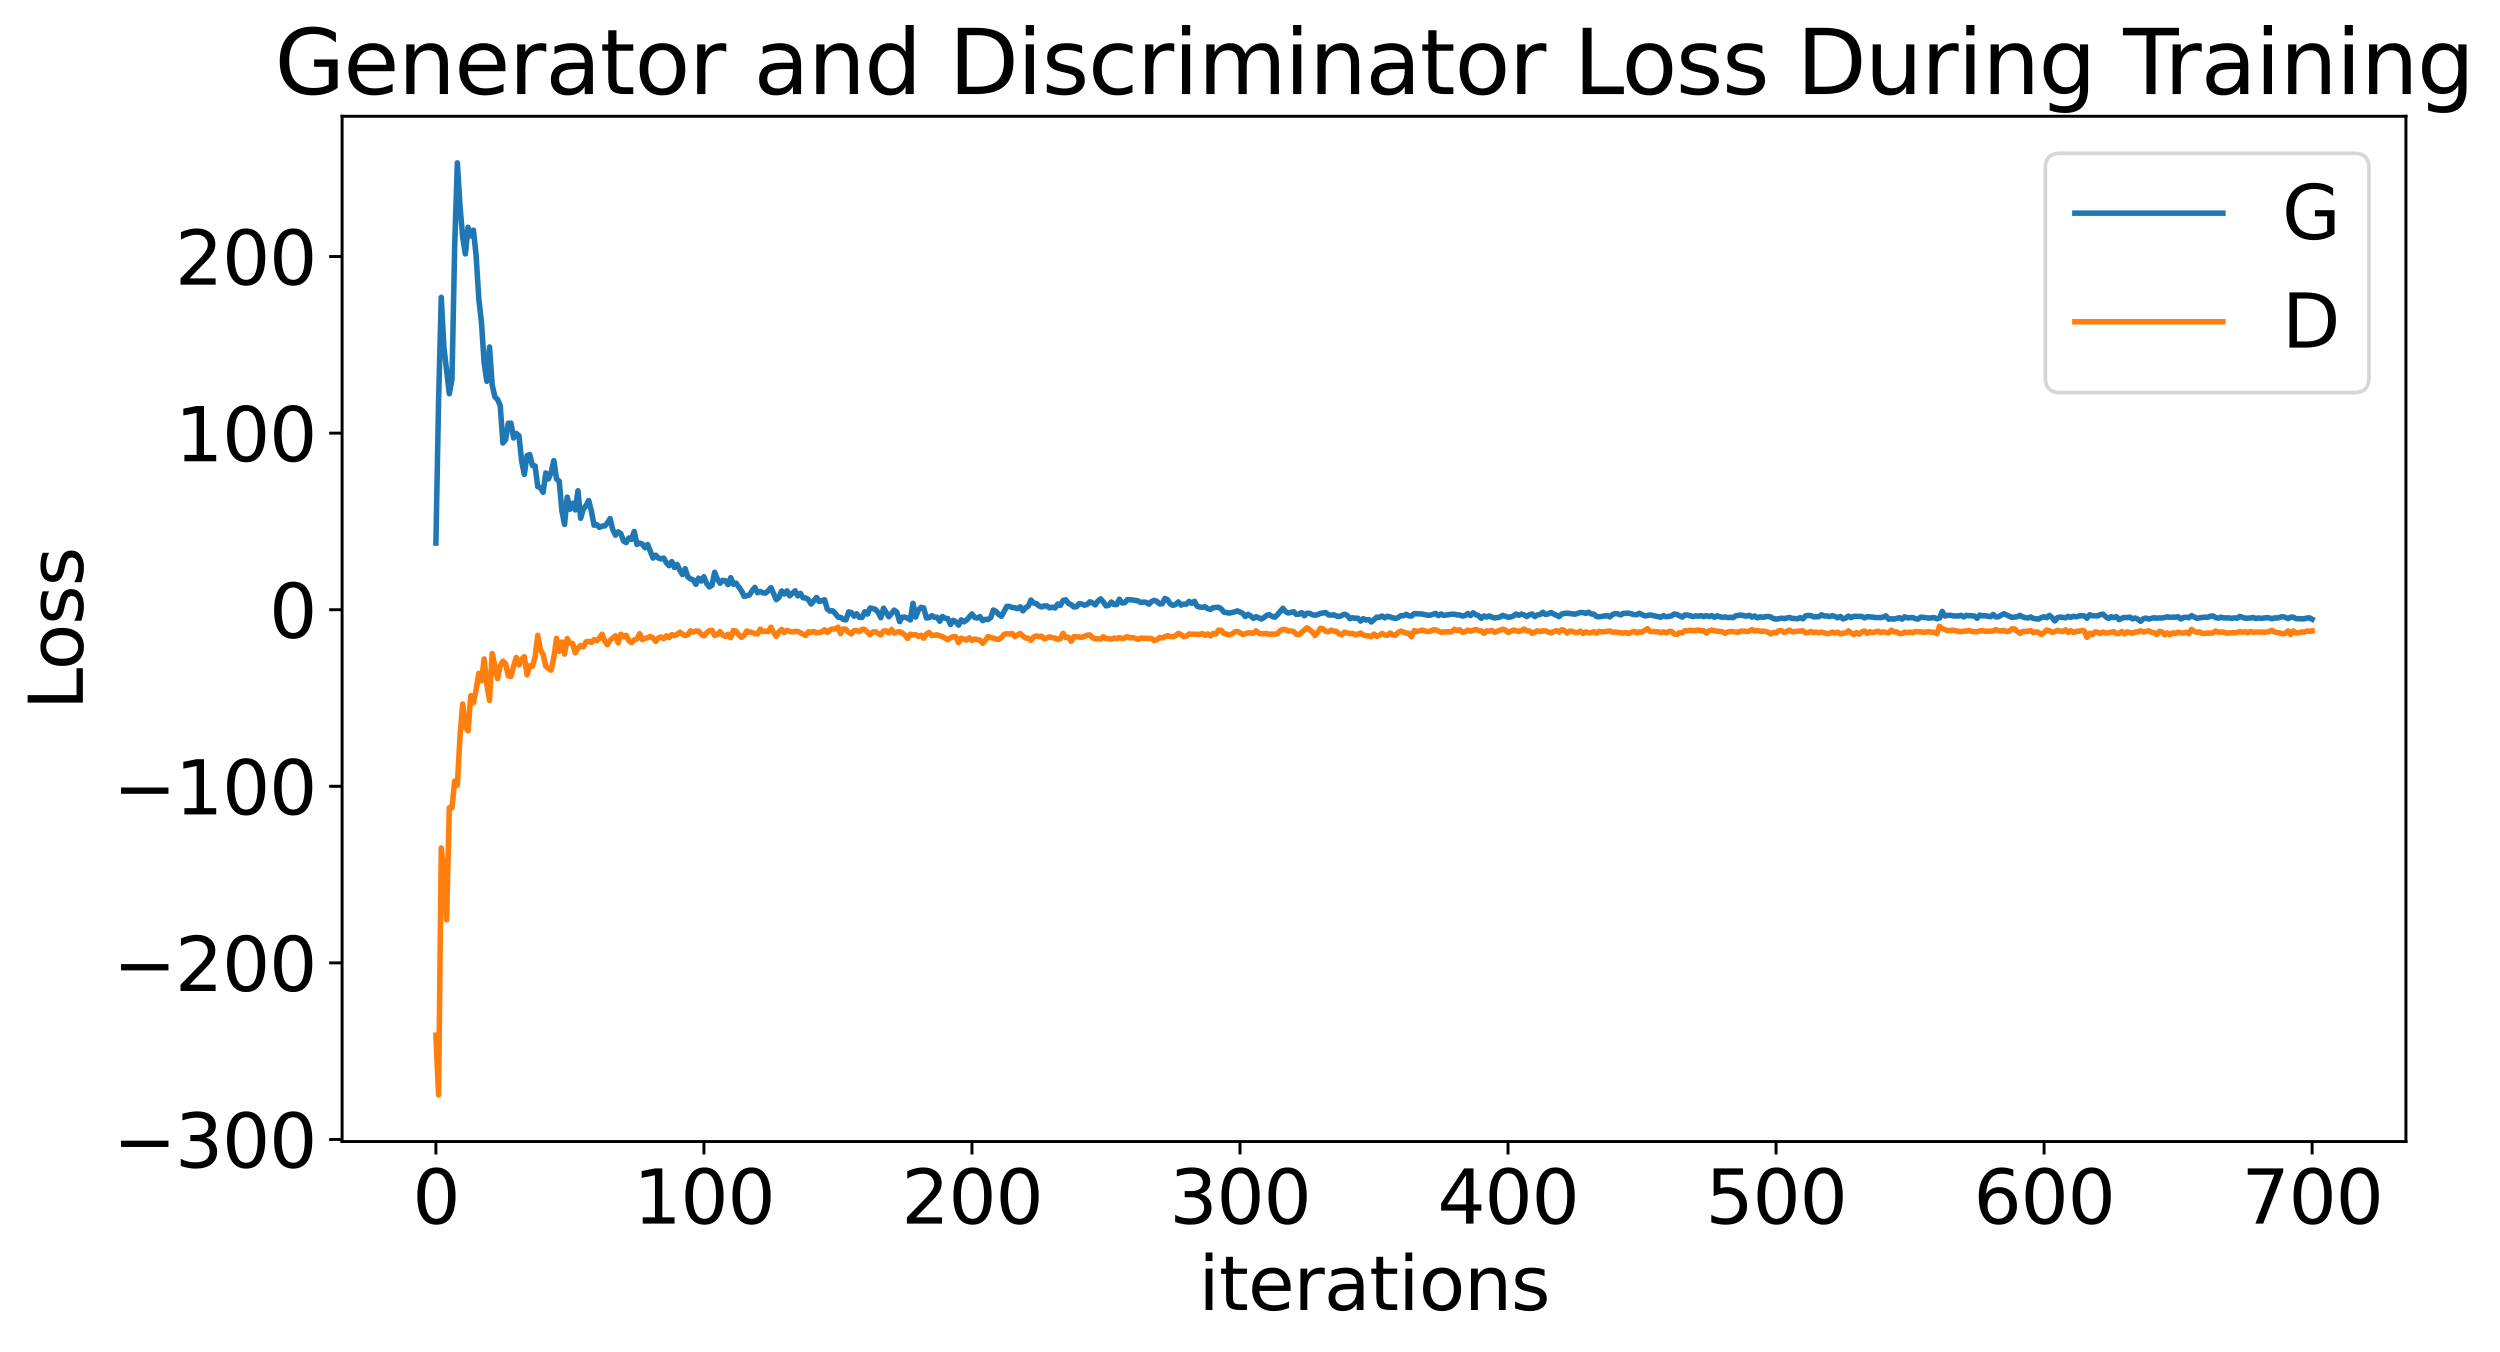 <?xml version="1.0" encoding="utf-8" standalone="no"?>
<!DOCTYPE svg PUBLIC "-//W3C//DTD SVG 1.1//EN"
  "http://www.w3.org/Graphics/SVG/1.1/DTD/svg11.dtd">
<svg xmlns:xlink="http://www.w3.org/1999/xlink" width="675.923pt" height="365.549pt" viewBox="0 0 675.923 365.549" xmlns="http://www.w3.org/2000/svg" version="1.1">
 <defs>
  <style type="text/css">*{stroke-linejoin: round; stroke-linecap: butt}</style>
 </defs>
 <g id="figure_1">
  <g id="patch_1">
   <path d="M 0 365.549 
L 675.923 365.549 
L 675.923 -0 
L 0 -0 
z
" style="fill: #ffffff"/>
  </g>
  <g id="axes_1">
   <g id="patch_2">
    <path d="M 92.491 308.636 
L 650.491 308.636 
L 650.491 31.436 
L 92.491 31.436 
z
" style="fill: #ffffff"/>
   </g>
   <g id="matplotlib.axis_1">
    <g id="xtick_1">
     <g id="line2d_1">
      <defs>
       <path id="ma0da5d6fe4" d="M 0 0 
L 0 3.5 
" style="stroke: #000000; stroke-width: 0.8"/>
      </defs>
      <g>
       <use xlink:href="#ma0da5d6fe4" x="117.854" y="308.636" style="stroke: #000000; stroke-width: 0.8"/>
      </g>
     </g>
     <g id="text_1">
      <!-- 0 -->
      <g transform="translate(111.492 330.833) scale(0.2 -0.2)">
       <defs>
        <path id="DejaVuSans-30" d="M 2034 4250 
Q 1547 4250 1301 3770 
Q 1056 3291 1056 2328 
Q 1056 1369 1301 889 
Q 1547 409 2034 409 
Q 2525 409 2770 889 
Q 3016 1369 3016 2328 
Q 3016 3291 2770 3770 
Q 2525 4250 2034 4250 
z
M 2034 4750 
Q 2819 4750 3233 4129 
Q 3647 3509 3647 2328 
Q 3647 1150 3233 529 
Q 2819 -91 2034 -91 
Q 1250 -91 836 529 
Q 422 1150 422 2328 
Q 422 3509 836 4129 
Q 1250 4750 2034 4750 
z
" transform="scale(0.016)"/>
       </defs>
       <use xlink:href="#DejaVuSans-30"/>
      </g>
     </g>
    </g>
    <g id="xtick_2">
     <g id="line2d_2">
      <g>
       <use xlink:href="#ma0da5d6fe4" x="190.322" y="308.636" style="stroke: #000000; stroke-width: 0.8"/>
      </g>
     </g>
     <g id="text_2">
      <!-- 100 -->
      <g transform="translate(171.234 330.833) scale(0.2 -0.2)">
       <defs>
        <path id="DejaVuSans-31" d="M 794 531 
L 1825 531 
L 1825 4091 
L 703 3866 
L 703 4441 
L 1819 4666 
L 2450 4666 
L 2450 531 
L 3481 531 
L 3481 0 
L 794 0 
L 794 531 
z
" transform="scale(0.016)"/>
       </defs>
       <use xlink:href="#DejaVuSans-31"/>
       <use xlink:href="#DejaVuSans-30" x="63.623"/>
       <use xlink:href="#DejaVuSans-30" x="127.246"/>
      </g>
     </g>
    </g>
    <g id="xtick_3">
     <g id="line2d_3">
      <g>
       <use xlink:href="#ma0da5d6fe4" x="262.789" y="308.636" style="stroke: #000000; stroke-width: 0.8"/>
      </g>
     </g>
     <g id="text_3">
      <!-- 200 -->
      <g transform="translate(243.702 330.833) scale(0.2 -0.2)">
       <defs>
        <path id="DejaVuSans-32" d="M 1228 531 
L 3431 531 
L 3431 0 
L 469 0 
L 469 531 
Q 828 903 1448 1529 
Q 2069 2156 2228 2338 
Q 2531 2678 2651 2914 
Q 2772 3150 2772 3378 
Q 2772 3750 2511 3984 
Q 2250 4219 1831 4219 
Q 1534 4219 1204 4116 
Q 875 4013 500 3803 
L 500 4441 
Q 881 4594 1212 4672 
Q 1544 4750 1819 4750 
Q 2544 4750 2975 4387 
Q 3406 4025 3406 3419 
Q 3406 3131 3298 2873 
Q 3191 2616 2906 2266 
Q 2828 2175 2409 1742 
Q 1991 1309 1228 531 
z
" transform="scale(0.016)"/>
       </defs>
       <use xlink:href="#DejaVuSans-32"/>
       <use xlink:href="#DejaVuSans-30" x="63.623"/>
       <use xlink:href="#DejaVuSans-30" x="127.246"/>
      </g>
     </g>
    </g>
    <g id="xtick_4">
     <g id="line2d_4">
      <g>
       <use xlink:href="#ma0da5d6fe4" x="335.257" y="308.636" style="stroke: #000000; stroke-width: 0.8"/>
      </g>
     </g>
     <g id="text_4">
      <!-- 300 -->
      <g transform="translate(316.169 330.833) scale(0.2 -0.2)">
       <defs>
        <path id="DejaVuSans-33" d="M 2597 2516 
Q 3050 2419 3304 2112 
Q 3559 1806 3559 1356 
Q 3559 666 3084 287 
Q 2609 -91 1734 -91 
Q 1441 -91 1130 -33 
Q 819 25 488 141 
L 488 750 
Q 750 597 1062 519 
Q 1375 441 1716 441 
Q 2309 441 2620 675 
Q 2931 909 2931 1356 
Q 2931 1769 2642 2001 
Q 2353 2234 1838 2234 
L 1294 2234 
L 1294 2753 
L 1863 2753 
Q 2328 2753 2575 2939 
Q 2822 3125 2822 3475 
Q 2822 3834 2567 4026 
Q 2313 4219 1838 4219 
Q 1578 4219 1281 4162 
Q 984 4106 628 3988 
L 628 4550 
Q 988 4650 1302 4700 
Q 1616 4750 1894 4750 
Q 2613 4750 3031 4423 
Q 3450 4097 3450 3541 
Q 3450 3153 3228 2886 
Q 3006 2619 2597 2516 
z
" transform="scale(0.016)"/>
       </defs>
       <use xlink:href="#DejaVuSans-33"/>
       <use xlink:href="#DejaVuSans-30" x="63.623"/>
       <use xlink:href="#DejaVuSans-30" x="127.246"/>
      </g>
     </g>
    </g>
    <g id="xtick_5">
     <g id="line2d_5">
      <g>
       <use xlink:href="#ma0da5d6fe4" x="407.724" y="308.636" style="stroke: #000000; stroke-width: 0.8"/>
      </g>
     </g>
     <g id="text_5">
      <!-- 400 -->
      <g transform="translate(388.637 330.833) scale(0.2 -0.2)">
       <defs>
        <path id="DejaVuSans-34" d="M 2419 4116 
L 825 1625 
L 2419 1625 
L 2419 4116 
z
M 2253 4666 
L 3047 4666 
L 3047 1625 
L 3713 1625 
L 3713 1100 
L 3047 1100 
L 3047 0 
L 2419 0 
L 2419 1100 
L 313 1100 
L 313 1709 
L 2253 4666 
z
" transform="scale(0.016)"/>
       </defs>
       <use xlink:href="#DejaVuSans-34"/>
       <use xlink:href="#DejaVuSans-30" x="63.623"/>
       <use xlink:href="#DejaVuSans-30" x="127.246"/>
      </g>
     </g>
    </g>
    <g id="xtick_6">
     <g id="line2d_6">
      <g>
       <use xlink:href="#ma0da5d6fe4" x="480.192" y="308.636" style="stroke: #000000; stroke-width: 0.8"/>
      </g>
     </g>
     <g id="text_6">
      <!-- 500 -->
      <g transform="translate(461.104 330.833) scale(0.2 -0.2)">
       <defs>
        <path id="DejaVuSans-35" d="M 691 4666 
L 3169 4666 
L 3169 4134 
L 1269 4134 
L 1269 2991 
Q 1406 3038 1543 3061 
Q 1681 3084 1819 3084 
Q 2600 3084 3056 2656 
Q 3513 2228 3513 1497 
Q 3513 744 3044 326 
Q 2575 -91 1722 -91 
Q 1428 -91 1123 -41 
Q 819 9 494 109 
L 494 744 
Q 775 591 1075 516 
Q 1375 441 1709 441 
Q 2250 441 2565 725 
Q 2881 1009 2881 1497 
Q 2881 1984 2565 2268 
Q 2250 2553 1709 2553 
Q 1456 2553 1204 2497 
Q 953 2441 691 2322 
L 691 4666 
z
" transform="scale(0.016)"/>
       </defs>
       <use xlink:href="#DejaVuSans-35"/>
       <use xlink:href="#DejaVuSans-30" x="63.623"/>
       <use xlink:href="#DejaVuSans-30" x="127.246"/>
      </g>
     </g>
    </g>
    <g id="xtick_7">
     <g id="line2d_7">
      <g>
       <use xlink:href="#ma0da5d6fe4" x="552.659" y="308.636" style="stroke: #000000; stroke-width: 0.8"/>
      </g>
     </g>
     <g id="text_7">
      <!-- 600 -->
      <g transform="translate(533.572 330.833) scale(0.2 -0.2)">
       <defs>
        <path id="DejaVuSans-36" d="M 2113 2584 
Q 1688 2584 1439 2293 
Q 1191 2003 1191 1497 
Q 1191 994 1439 701 
Q 1688 409 2113 409 
Q 2538 409 2786 701 
Q 3034 994 3034 1497 
Q 3034 2003 2786 2293 
Q 2538 2584 2113 2584 
z
M 3366 4563 
L 3366 3988 
Q 3128 4100 2886 4159 
Q 2644 4219 2406 4219 
Q 1781 4219 1451 3797 
Q 1122 3375 1075 2522 
Q 1259 2794 1537 2939 
Q 1816 3084 2150 3084 
Q 2853 3084 3261 2657 
Q 3669 2231 3669 1497 
Q 3669 778 3244 343 
Q 2819 -91 2113 -91 
Q 1303 -91 875 529 
Q 447 1150 447 2328 
Q 447 3434 972 4092 
Q 1497 4750 2381 4750 
Q 2619 4750 2861 4703 
Q 3103 4656 3366 4563 
z
" transform="scale(0.016)"/>
       </defs>
       <use xlink:href="#DejaVuSans-36"/>
       <use xlink:href="#DejaVuSans-30" x="63.623"/>
       <use xlink:href="#DejaVuSans-30" x="127.246"/>
      </g>
     </g>
    </g>
    <g id="xtick_8">
     <g id="line2d_8">
      <g>
       <use xlink:href="#ma0da5d6fe4" x="625.127" y="308.636" style="stroke: #000000; stroke-width: 0.8"/>
      </g>
     </g>
     <g id="text_8">
      <!-- 700 -->
      <g transform="translate(606.039 330.833) scale(0.2 -0.2)">
       <defs>
        <path id="DejaVuSans-37" d="M 525 4666 
L 3525 4666 
L 3525 4397 
L 1831 0 
L 1172 0 
L 2766 4134 
L 525 4134 
L 525 4666 
z
" transform="scale(0.016)"/>
       </defs>
       <use xlink:href="#DejaVuSans-37"/>
       <use xlink:href="#DejaVuSans-30" x="63.623"/>
       <use xlink:href="#DejaVuSans-30" x="127.246"/>
      </g>
     </g>
    </g>
    <g id="text_9">
     <!-- iterations -->
     <g transform="translate(324.036 354.189) scale(0.2 -0.2)">
      <defs>
       <path id="DejaVuSans-69" d="M 603 3500 
L 1178 3500 
L 1178 0 
L 603 0 
L 603 3500 
z
M 603 4863 
L 1178 4863 
L 1178 4134 
L 603 4134 
L 603 4863 
z
" transform="scale(0.016)"/>
       <path id="DejaVuSans-74" d="M 1172 4494 
L 1172 3500 
L 2356 3500 
L 2356 3053 
L 1172 3053 
L 1172 1153 
Q 1172 725 1289 603 
Q 1406 481 1766 481 
L 2356 481 
L 2356 0 
L 1766 0 
Q 1100 0 847 248 
Q 594 497 594 1153 
L 594 3053 
L 172 3053 
L 172 3500 
L 594 3500 
L 594 4494 
L 1172 4494 
z
" transform="scale(0.016)"/>
       <path id="DejaVuSans-65" d="M 3597 1894 
L 3597 1613 
L 953 1613 
Q 991 1019 1311 708 
Q 1631 397 2203 397 
Q 2534 397 2845 478 
Q 3156 559 3463 722 
L 3463 178 
Q 3153 47 2828 -22 
Q 2503 -91 2169 -91 
Q 1331 -91 842 396 
Q 353 884 353 1716 
Q 353 2575 817 3079 
Q 1281 3584 2069 3584 
Q 2775 3584 3186 3129 
Q 3597 2675 3597 1894 
z
M 3022 2063 
Q 3016 2534 2758 2815 
Q 2500 3097 2075 3097 
Q 1594 3097 1305 2825 
Q 1016 2553 972 2059 
L 3022 2063 
z
" transform="scale(0.016)"/>
       <path id="DejaVuSans-72" d="M 2631 2963 
Q 2534 3019 2420 3045 
Q 2306 3072 2169 3072 
Q 1681 3072 1420 2755 
Q 1159 2438 1159 1844 
L 1159 0 
L 581 0 
L 581 3500 
L 1159 3500 
L 1159 2956 
Q 1341 3275 1631 3429 
Q 1922 3584 2338 3584 
Q 2397 3584 2469 3576 
Q 2541 3569 2628 3553 
L 2631 2963 
z
" transform="scale(0.016)"/>
       <path id="DejaVuSans-61" d="M 2194 1759 
Q 1497 1759 1228 1600 
Q 959 1441 959 1056 
Q 959 750 1161 570 
Q 1363 391 1709 391 
Q 2188 391 2477 730 
Q 2766 1069 2766 1631 
L 2766 1759 
L 2194 1759 
z
M 3341 1997 
L 3341 0 
L 2766 0 
L 2766 531 
Q 2569 213 2275 61 
Q 1981 -91 1556 -91 
Q 1019 -91 701 211 
Q 384 513 384 1019 
Q 384 1609 779 1909 
Q 1175 2209 1959 2209 
L 2766 2209 
L 2766 2266 
Q 2766 2663 2505 2880 
Q 2244 3097 1772 3097 
Q 1472 3097 1187 3025 
Q 903 2953 641 2809 
L 641 3341 
Q 956 3463 1253 3523 
Q 1550 3584 1831 3584 
Q 2591 3584 2966 3190 
Q 3341 2797 3341 1997 
z
" transform="scale(0.016)"/>
       <path id="DejaVuSans-6f" d="M 1959 3097 
Q 1497 3097 1228 2736 
Q 959 2375 959 1747 
Q 959 1119 1226 758 
Q 1494 397 1959 397 
Q 2419 397 2687 759 
Q 2956 1122 2956 1747 
Q 2956 2369 2687 2733 
Q 2419 3097 1959 3097 
z
M 1959 3584 
Q 2709 3584 3137 3096 
Q 3566 2609 3566 1747 
Q 3566 888 3137 398 
Q 2709 -91 1959 -91 
Q 1206 -91 779 398 
Q 353 888 353 1747 
Q 353 2609 779 3096 
Q 1206 3584 1959 3584 
z
" transform="scale(0.016)"/>
       <path id="DejaVuSans-6e" d="M 3513 2113 
L 3513 0 
L 2938 0 
L 2938 2094 
Q 2938 2591 2744 2837 
Q 2550 3084 2163 3084 
Q 1697 3084 1428 2787 
Q 1159 2491 1159 1978 
L 1159 0 
L 581 0 
L 581 3500 
L 1159 3500 
L 1159 2956 
Q 1366 3272 1645 3428 
Q 1925 3584 2291 3584 
Q 2894 3584 3203 3211 
Q 3513 2838 3513 2113 
z
" transform="scale(0.016)"/>
       <path id="DejaVuSans-73" d="M 2834 3397 
L 2834 2853 
Q 2591 2978 2328 3040 
Q 2066 3103 1784 3103 
Q 1356 3103 1142 2972 
Q 928 2841 928 2578 
Q 928 2378 1081 2264 
Q 1234 2150 1697 2047 
L 1894 2003 
Q 2506 1872 2764 1633 
Q 3022 1394 3022 966 
Q 3022 478 2636 193 
Q 2250 -91 1575 -91 
Q 1294 -91 989 -36 
Q 684 19 347 128 
L 347 722 
Q 666 556 975 473 
Q 1284 391 1588 391 
Q 1994 391 2212 530 
Q 2431 669 2431 922 
Q 2431 1156 2273 1281 
Q 2116 1406 1581 1522 
L 1381 1569 
Q 847 1681 609 1914 
Q 372 2147 372 2553 
Q 372 3047 722 3315 
Q 1072 3584 1716 3584 
Q 2034 3584 2315 3537 
Q 2597 3491 2834 3397 
z
" transform="scale(0.016)"/>
      </defs>
      <use xlink:href="#DejaVuSans-69"/>
      <use xlink:href="#DejaVuSans-74" x="27.783"/>
      <use xlink:href="#DejaVuSans-65" x="66.992"/>
      <use xlink:href="#DejaVuSans-72" x="128.516"/>
      <use xlink:href="#DejaVuSans-61" x="169.629"/>
      <use xlink:href="#DejaVuSans-74" x="230.908"/>
      <use xlink:href="#DejaVuSans-69" x="270.117"/>
      <use xlink:href="#DejaVuSans-6f" x="297.9"/>
      <use xlink:href="#DejaVuSans-6e" x="359.082"/>
      <use xlink:href="#DejaVuSans-73" x="422.461"/>
     </g>
    </g>
   </g>
   <g id="matplotlib.axis_2">
    <g id="ytick_1">
     <g id="line2d_9">
      <defs>
       <path id="m359f11ec8c" d="M 0 0 
L -3.5 0 
" style="stroke: #000000; stroke-width: 0.8"/>
      </defs>
      <g>
       <use xlink:href="#m359f11ec8c" x="92.491" y="308.076" style="stroke: #000000; stroke-width: 0.8"/>
      </g>
     </g>
     <g id="text_10">
      <!-- −300 -->
      <g transform="translate(30.556 315.675) scale(0.2 -0.2)">
       <defs>
        <path id="DejaVuSans-2212" d="M 678 2272 
L 4684 2272 
L 4684 1741 
L 678 1741 
L 678 2272 
z
" transform="scale(0.016)"/>
       </defs>
       <use xlink:href="#DejaVuSans-2212"/>
       <use xlink:href="#DejaVuSans-33" x="83.789"/>
       <use xlink:href="#DejaVuSans-30" x="147.412"/>
       <use xlink:href="#DejaVuSans-30" x="211.035"/>
      </g>
     </g>
    </g>
    <g id="ytick_2">
     <g id="line2d_10">
      <g>
       <use xlink:href="#m359f11ec8c" x="92.491" y="260.334" style="stroke: #000000; stroke-width: 0.8"/>
      </g>
     </g>
     <g id="text_11">
      <!-- −200 -->
      <g transform="translate(30.556 267.932) scale(0.2 -0.2)">
       <use xlink:href="#DejaVuSans-2212"/>
       <use xlink:href="#DejaVuSans-32" x="83.789"/>
       <use xlink:href="#DejaVuSans-30" x="147.412"/>
       <use xlink:href="#DejaVuSans-30" x="211.035"/>
      </g>
     </g>
    </g>
    <g id="ytick_3">
     <g id="line2d_11">
      <g>
       <use xlink:href="#m359f11ec8c" x="92.491" y="212.591" style="stroke: #000000; stroke-width: 0.8"/>
      </g>
     </g>
     <g id="text_12">
      <!-- −100 -->
      <g transform="translate(30.556 220.19) scale(0.2 -0.2)">
       <use xlink:href="#DejaVuSans-2212"/>
       <use xlink:href="#DejaVuSans-31" x="83.789"/>
       <use xlink:href="#DejaVuSans-30" x="147.412"/>
       <use xlink:href="#DejaVuSans-30" x="211.035"/>
      </g>
     </g>
    </g>
    <g id="ytick_4">
     <g id="line2d_12">
      <g>
       <use xlink:href="#m359f11ec8c" x="92.491" y="164.849" style="stroke: #000000; stroke-width: 0.8"/>
      </g>
     </g>
     <g id="text_13">
      <!-- 0 -->
      <g transform="translate(72.766 172.447) scale(0.2 -0.2)">
       <use xlink:href="#DejaVuSans-30"/>
      </g>
     </g>
    </g>
    <g id="ytick_5">
     <g id="line2d_13">
      <g>
       <use xlink:href="#m359f11ec8c" x="92.491" y="117.106" style="stroke: #000000; stroke-width: 0.8"/>
      </g>
     </g>
     <g id="text_14">
      <!-- 100 -->
      <g transform="translate(47.316 124.704) scale(0.2 -0.2)">
       <use xlink:href="#DejaVuSans-31"/>
       <use xlink:href="#DejaVuSans-30" x="63.623"/>
       <use xlink:href="#DejaVuSans-30" x="127.246"/>
      </g>
     </g>
    </g>
    <g id="ytick_6">
     <g id="line2d_14">
      <g>
       <use xlink:href="#m359f11ec8c" x="92.491" y="69.363" style="stroke: #000000; stroke-width: 0.8"/>
      </g>
     </g>
     <g id="text_15">
      <!-- 200 -->
      <g transform="translate(47.316 76.962) scale(0.2 -0.2)">
       <use xlink:href="#DejaVuSans-32"/>
       <use xlink:href="#DejaVuSans-30" x="63.623"/>
       <use xlink:href="#DejaVuSans-30" x="127.246"/>
      </g>
     </g>
    </g>
    <g id="text_16">
     <!-- Loss -->
     <g transform="translate(22.397 191.971) rotate(-90) scale(0.2 -0.2)">
      <defs>
       <path id="DejaVuSans-4c" d="M 628 4666 
L 1259 4666 
L 1259 531 
L 3531 531 
L 3531 0 
L 628 0 
L 628 4666 
z
" transform="scale(0.016)"/>
      </defs>
      <use xlink:href="#DejaVuSans-4c"/>
      <use xlink:href="#DejaVuSans-6f" x="53.963"/>
      <use xlink:href="#DejaVuSans-73" x="115.145"/>
      <use xlink:href="#DejaVuSans-73" x="167.244"/>
     </g>
    </g>
   </g>
   <g id="line2d_15">
    <path d="M 117.854 146.813 
L 118.579 108.372 
L 119.304 80.392 
L 120.028 93.975 
L 121.478 106.443 
L 122.202 102.549 
L 122.927 66.652 
L 123.652 44.036 
L 124.376 55.804 
L 125.101 64.166 
L 125.826 68.653 
L 126.55 61.461 
L 127.275 63.79 
L 128 62.243 
L 128.724 69.058 
L 129.449 80.741 
L 130.174 87.131 
L 130.898 98.14 
L 131.623 103.093 
L 132.348 93.826 
L 133.072 104.095 
L 133.797 107.309 
L 134.522 107.993 
L 135.246 109.645 
L 135.971 119.774 
L 136.696 118.893 
L 137.42 114.43 
L 138.145 114.412 
L 138.87 118.415 
L 139.595 117.207 
L 140.319 117.824 
L 141.044 124.735 
L 141.769 128.259 
L 142.493 123.196 
L 143.218 122.886 
L 143.943 125.844 
L 144.667 125.967 
L 145.392 131.582 
L 146.117 131.872 
L 146.841 133.114 
L 147.566 127.878 
L 148.291 129.496 
L 149.015 127.713 
L 149.74 124.552 
L 150.465 129.481 
L 151.189 130.091 
L 151.914 138.115 
L 152.639 141.782 
L 153.363 134.415 
L 154.088 137.676 
L 154.813 136.065 
L 155.537 137.87 
L 156.262 132.691 
L 156.987 140.12 
L 157.711 137.645 
L 158.436 136.745 
L 159.161 135.336 
L 159.885 138.13 
L 160.61 142.003 
L 161.335 141.846 
L 162.059 142.579 
L 162.784 142.251 
L 163.509 142.172 
L 164.233 141.417 
L 164.958 140.225 
L 165.683 143.217 
L 166.408 144.688 
L 167.132 143.797 
L 167.857 144.278 
L 168.582 146.271 
L 169.306 146.702 
L 170.031 145.462 
L 170.756 145.834 
L 171.48 143.693 
L 172.205 147.194 
L 172.93 146.821 
L 173.654 147.072 
L 174.379 148.094 
L 175.104 147.234 
L 176.553 150.884 
L 177.278 150.093 
L 178.002 150.883 
L 178.727 151.093 
L 179.452 150.889 
L 180.176 152.174 
L 180.901 152.943 
L 181.626 151.838 
L 182.35 153.426 
L 183.075 152.602 
L 183.8 154.163 
L 184.524 155.337 
L 185.249 153.769 
L 185.974 155.986 
L 186.698 156.514 
L 187.423 156.792 
L 188.148 158.005 
L 188.872 156.319 
L 189.597 157.103 
L 190.322 155.953 
L 191.046 157.745 
L 191.771 158.684 
L 192.496 158.245 
L 193.22 154.73 
L 193.945 156.566 
L 194.67 157.7 
L 195.395 156.92 
L 196.119 157.017 
L 196.844 158.068 
L 197.569 156.191 
L 198.293 157.969 
L 199.018 157.663 
L 200.467 159.728 
L 201.192 161.236 
L 202.641 160.848 
L 203.366 159.688 
L 204.091 158.8 
L 204.815 160.26 
L 205.54 159.927 
L 206.265 160.268 
L 206.989 160.365 
L 207.714 159.709 
L 208.439 158.884 
L 209.888 162.123 
L 210.613 161.528 
L 211.337 159.785 
L 212.062 160.608 
L 212.787 159.759 
L 213.511 161.089 
L 214.961 159.732 
L 215.685 161.107 
L 216.41 160.441 
L 217.135 161.63 
L 217.859 161.671 
L 218.584 162.152 
L 219.309 163.316 
L 220.758 161.537 
L 221.483 162.636 
L 222.932 162.15 
L 223.657 164.664 
L 224.382 165.211 
L 225.106 165.14 
L 225.831 165.83 
L 226.556 166.831 
L 227.28 166.919 
L 228.005 167.478 
L 228.73 167.576 
L 229.454 165.443 
L 230.179 165.627 
L 230.904 166.593 
L 231.628 165.962 
L 232.353 166.931 
L 233.078 166.917 
L 233.802 165.406 
L 234.527 166.035 
L 235.252 164.4 
L 235.976 164.528 
L 236.701 164.778 
L 237.426 165.584 
L 238.15 167.012 
L 238.875 164.441 
L 240.324 166.745 
L 241.774 164.956 
L 242.498 165.544 
L 243.223 168.059 
L 243.948 166.863 
L 244.672 166.852 
L 245.397 167.158 
L 246.122 167.611 
L 246.846 163.137 
L 247.571 166.852 
L 248.296 164.939 
L 249.02 164.214 
L 249.745 164.387 
L 250.47 167.064 
L 251.195 167.008 
L 251.919 166.463 
L 252.644 166.887 
L 253.369 166.91 
L 254.093 167.963 
L 254.818 166.681 
L 255.543 167.176 
L 256.267 167.246 
L 256.992 168.844 
L 257.717 167.709 
L 258.441 168.158 
L 259.166 169.018 
L 259.891 167.592 
L 260.615 168.116 
L 261.34 167.66 
L 262.789 165.995 
L 263.514 166.96 
L 264.239 167.091 
L 264.963 166.722 
L 265.688 167.802 
L 266.413 167.452 
L 267.137 167.494 
L 267.862 166.977 
L 268.587 164.934 
L 269.311 165.345 
L 270.036 166.148 
L 270.761 166.617 
L 272.21 163.957 
L 272.935 163.967 
L 273.659 164.243 
L 274.384 164.333 
L 275.109 164.564 
L 275.833 164.054 
L 276.558 165.162 
L 277.283 164.311 
L 278.008 163.895 
L 278.732 162.23 
L 279.457 163.021 
L 280.182 163.191 
L 280.906 163.821 
L 281.631 164.095 
L 282.356 163.816 
L 283.08 163.811 
L 283.805 164.366 
L 284.53 164.154 
L 285.254 164.381 
L 285.979 163.315 
L 286.704 163.672 
L 287.428 162.35 
L 288.153 162.175 
L 288.878 163.137 
L 289.602 163.468 
L 290.327 164.098 
L 291.052 164.052 
L 291.776 163.192 
L 292.501 163.338 
L 293.226 163.61 
L 293.95 163.409 
L 294.675 162.704 
L 295.4 163.023 
L 296.124 163.529 
L 296.849 162.514 
L 297.574 161.906 
L 298.298 162.753 
L 299.023 163.801 
L 299.748 163.662 
L 300.472 162.767 
L 301.197 163.428 
L 301.922 163.458 
L 302.646 162.019 
L 303.371 163.02 
L 304.096 162.951 
L 304.82 162.107 
L 306.27 162.229 
L 307.719 162.468 
L 308.444 162.913 
L 309.169 162.775 
L 309.893 162.843 
L 310.618 163.355 
L 311.343 162.628 
L 312.067 162.306 
L 312.792 162.595 
L 313.517 163.28 
L 314.241 163.235 
L 314.966 161.798 
L 315.691 162.181 
L 316.415 163.301 
L 317.14 163.675 
L 317.865 163.381 
L 318.589 162.734 
L 319.314 163.61 
L 320.039 163.323 
L 320.763 163.353 
L 321.488 162.602 
L 322.213 163.122 
L 322.937 162.57 
L 323.662 163.909 
L 324.387 164.132 
L 325.111 164.182 
L 325.836 164.069 
L 326.561 164.588 
L 327.285 164.74 
L 328.01 164.283 
L 329.459 164.186 
L 330.184 164.616 
L 330.909 165.504 
L 332.358 165.767 
L 333.808 165.438 
L 334.532 165.166 
L 335.982 165.821 
L 336.706 166.699 
L 337.431 166.09 
L 338.156 166.546 
L 338.88 167.202 
L 339.605 166.722 
L 341.054 167.357 
L 341.779 166.926 
L 342.504 166.361 
L 343.228 166.196 
L 343.953 166.672 
L 344.678 166.874 
L 345.402 166.186 
L 346.852 164.469 
L 347.576 165.367 
L 348.301 165.737 
L 349.75 165.389 
L 350.475 166.118 
L 351.2 166.045 
L 351.924 165.652 
L 352.649 166.464 
L 353.374 165.812 
L 354.098 165.811 
L 354.823 166.233 
L 355.548 166.329 
L 356.272 166.184 
L 356.997 165.832 
L 358.446 165.619 
L 359.171 166.241 
L 359.896 166.332 
L 360.62 166.229 
L 361.345 166.537 
L 362.07 166.707 
L 363.519 166.057 
L 364.244 166.367 
L 364.969 167.26 
L 365.693 167.008 
L 366.418 167.162 
L 367.143 167.142 
L 367.867 167.918 
L 368.592 167.266 
L 369.317 167.63 
L 370.041 167.502 
L 370.766 168.161 
L 372.215 166.867 
L 372.94 166.92 
L 373.665 166.549 
L 374.389 167.039 
L 375.114 166.612 
L 377.288 167.228 
L 378.013 166.976 
L 378.737 166.452 
L 379.462 166.489 
L 380.187 166.092 
L 380.911 166.502 
L 381.636 166.56 
L 382.361 165.91 
L 384.535 166.006 
L 385.984 166.349 
L 386.709 166.323 
L 388.158 165.846 
L 388.883 166.437 
L 389.608 165.984 
L 390.332 166.38 
L 392.506 166.068 
L 393.231 166.07 
L 393.956 166.238 
L 394.68 166.275 
L 395.405 166.56 
L 396.13 166.428 
L 396.854 165.903 
L 397.579 166.414 
L 398.304 165.688 
L 399.028 166.21 
L 399.753 166.443 
L 400.478 167.175 
L 401.202 166.547 
L 401.927 166.812 
L 402.652 166.534 
L 403.376 166.875 
L 404.101 167.081 
L 405.55 166.84 
L 406.275 166.369 
L 407.724 166.876 
L 408.449 166.808 
L 409.174 166.563 
L 409.898 166.01 
L 410.623 166.357 
L 411.348 166.028 
L 412.072 166.255 
L 412.797 166.696 
L 413.522 166.184 
L 414.246 166.003 
L 414.971 166.706 
L 415.696 166.215 
L 416.42 166.142 
L 417.145 165.532 
L 417.87 166.138 
L 418.595 165.987 
L 419.319 165.612 
L 421.493 166.712 
L 422.218 166.035 
L 422.943 165.851 
L 423.667 165.784 
L 425.841 166.055 
L 427.291 165.584 
L 428.015 165.646 
L 428.74 165.847 
L 429.465 165.522 
L 430.189 165.979 
L 430.914 166.035 
L 431.639 166.662 
L 432.363 166.76 
L 434.537 166.435 
L 435.262 166.783 
L 435.987 166.141 
L 436.711 165.875 
L 437.436 165.975 
L 438.161 166.271 
L 438.885 165.838 
L 440.335 165.77 
L 441.784 166.178 
L 442.509 166.191 
L 443.233 165.818 
L 444.683 166.511 
L 445.408 166.449 
L 446.132 166.241 
L 449.031 166.883 
L 449.756 166.46 
L 450.48 166.758 
L 451.93 166.516 
L 452.654 166.008 
L 453.379 166.129 
L 454.828 166.845 
L 455.553 166.274 
L 456.278 166.282 
L 457.727 166.712 
L 458.452 166.497 
L 459.176 166.611 
L 459.901 166.444 
L 460.626 166.73 
L 461.35 166.437 
L 462.075 166.704 
L 462.8 166.441 
L 463.524 166.89 
L 464.249 166.503 
L 465.698 166.926 
L 466.423 166.803 
L 467.148 166.976 
L 467.872 166.899 
L 468.597 166.984 
L 469.322 166.476 
L 470.771 166.278 
L 471.496 166.503 
L 472.22 166.57 
L 472.945 166.37 
L 473.67 166.853 
L 474.395 166.531 
L 475.119 167.048 
L 475.844 166.761 
L 476.569 166.886 
L 478.018 166.645 
L 478.743 166.826 
L 479.467 167.224 
L 480.192 167.398 
L 481.641 167.137 
L 482.366 167.25 
L 483.815 166.936 
L 484.54 167.181 
L 485.989 167.295 
L 486.714 167.001 
L 487.439 167.302 
L 488.163 166.535 
L 488.888 166.397 
L 489.613 166.435 
L 490.337 166.783 
L 491.787 166.731 
L 492.511 166.217 
L 493.236 166.567 
L 493.961 166.529 
L 494.685 166.719 
L 495.41 166.465 
L 496.135 166.683 
L 496.859 167.027 
L 497.584 166.683 
L 498.309 167.336 
L 499.033 167.092 
L 499.758 166.567 
L 500.483 166.989 
L 501.208 166.623 
L 503.382 166.675 
L 504.106 167.062 
L 504.831 166.724 
L 506.28 166.845 
L 507.005 166.962 
L 508.454 166.983 
L 509.179 166.842 
L 509.904 166.502 
L 510.628 167.418 
L 511.353 167.302 
L 512.078 167.366 
L 513.527 167.024 
L 514.252 167.391 
L 514.976 166.757 
L 515.701 167.057 
L 517.15 166.958 
L 517.875 167.276 
L 518.6 167.375 
L 519.324 166.841 
L 521.498 167.113 
L 522.948 166.972 
L 523.672 167.291 
L 524.397 167.067 
L 525.122 165.323 
L 525.846 166.546 
L 526.571 166.38 
L 527.296 166.35 
L 528.02 166.504 
L 529.47 166.556 
L 530.195 166.356 
L 530.919 166.794 
L 531.644 166.395 
L 533.818 166.558 
L 534.543 167.176 
L 535.267 166.287 
L 535.992 166.511 
L 536.717 166.462 
L 538.166 166.764 
L 538.891 166.13 
L 539.615 166.803 
L 540.34 166.742 
L 541.789 165.927 
L 543.963 166.934 
L 545.413 166.745 
L 546.137 166.37 
L 546.862 166.801 
L 547.587 166.995 
L 548.311 167.071 
L 549.036 166.816 
L 549.761 167.223 
L 551.21 167.363 
L 551.935 166.969 
L 552.659 166.753 
L 553.384 166.998 
L 554.109 166.382 
L 554.833 166.995 
L 555.558 167.875 
L 556.283 166.987 
L 557.008 166.826 
L 558.457 167.049 
L 559.182 166.645 
L 559.906 166.91 
L 560.631 166.632 
L 561.356 166.784 
L 562.08 166.545 
L 562.805 166.456 
L 563.53 166.537 
L 564.254 167.145 
L 564.979 166.201 
L 565.704 166.478 
L 567.153 166.526 
L 567.878 166.162 
L 568.602 166.062 
L 569.327 166.734 
L 570.052 167.214 
L 570.776 166.756 
L 571.501 166.974 
L 572.226 166.738 
L 572.95 167.536 
L 573.675 167.145 
L 574.4 166.92 
L 575.124 166.985 
L 575.849 166.844 
L 576.574 167.331 
L 577.298 167.096 
L 578.023 167.413 
L 578.748 167.982 
L 579.472 167.303 
L 580.197 167.114 
L 580.922 167.372 
L 582.371 167.021 
L 583.096 167.147 
L 583.82 167.058 
L 584.545 167.107 
L 585.995 166.768 
L 586.719 166.903 
L 588.169 166.86 
L 588.893 166.764 
L 589.618 167.353 
L 590.343 166.947 
L 591.067 166.897 
L 591.792 167.016 
L 592.517 166.462 
L 593.966 167.159 
L 595.415 166.939 
L 596.14 166.852 
L 596.865 166.908 
L 597.589 166.615 
L 598.314 166.527 
L 599.039 166.991 
L 599.763 167.132 
L 600.488 166.872 
L 601.213 167.064 
L 602.662 167.056 
L 603.387 167.201 
L 604.111 167.046 
L 604.836 167.141 
L 605.561 166.671 
L 607.01 167.151 
L 608.459 167.093 
L 609.184 166.961 
L 609.909 167.238 
L 610.633 167.067 
L 611.358 167.195 
L 612.808 166.998 
L 613.532 167.06 
L 614.257 167.289 
L 614.982 167.065 
L 615.706 167.093 
L 617.156 166.718 
L 617.88 166.926 
L 618.605 167.257 
L 619.33 166.848 
L 620.054 166.865 
L 620.779 167.268 
L 622.953 167.315 
L 623.678 167.112 
L 624.402 167.048 
L 625.127 167.417 
L 625.127 167.417 
" clip-path="url(#pcf1fb90511)" style="fill: none; stroke: #1f77b4; stroke-width: 1.5; stroke-linecap: square"/>
   </g>
   <g id="line2d_16">
    <path d="M 117.854 279.874 
L 118.579 296.036 
L 119.304 229.281 
L 120.028 236.122 
L 120.753 248.684 
L 121.478 218.367 
L 122.202 218.401 
L 122.927 211.195 
L 123.652 212.309 
L 124.376 198.963 
L 125.101 190.347 
L 125.826 196.463 
L 126.55 197.6 
L 127.275 188.095 
L 128 190.046 
L 128.724 186.495 
L 129.449 182.039 
L 130.174 184.064 
L 130.898 178.165 
L 131.623 185.158 
L 132.348 189.379 
L 133.072 176.673 
L 134.522 183.473 
L 135.246 179.997 
L 135.971 178.765 
L 136.696 179.431 
L 137.42 182.702 
L 138.145 182.914 
L 138.87 180.091 
L 139.595 177.76 
L 140.319 179.8 
L 141.044 178.201 
L 141.769 177.565 
L 142.493 182.456 
L 143.218 180.003 
L 143.943 180.161 
L 144.667 177.634 
L 145.392 171.752 
L 146.117 175.715 
L 146.841 176.918 
L 147.566 180.126 
L 148.291 180.755 
L 149.015 181.197 
L 149.74 177.826 
L 150.465 172.581 
L 151.189 176.092 
L 151.914 173.568 
L 152.639 176.856 
L 153.363 172.651 
L 154.088 173.922 
L 154.813 173.976 
L 155.537 176.505 
L 156.262 175.222 
L 156.987 174.524 
L 157.711 174.93 
L 158.436 173.528 
L 159.161 173.39 
L 159.885 173.696 
L 160.61 172.941 
L 161.335 173.272 
L 162.059 172.507 
L 162.784 171.466 
L 163.509 173.366 
L 164.233 174.304 
L 164.958 173.085 
L 166.408 171.892 
L 167.132 173.811 
L 167.857 171.464 
L 168.582 172.167 
L 169.306 171.782 
L 170.031 173.274 
L 170.756 173.754 
L 171.48 172.983 
L 172.205 172.753 
L 172.93 171.32 
L 173.654 172.931 
L 174.379 172.606 
L 175.104 172.425 
L 175.828 172.062 
L 176.553 172.467 
L 177.278 173.42 
L 178.002 172.479 
L 178.727 172.219 
L 179.452 172.697 
L 180.176 171.909 
L 180.901 172.379 
L 181.626 171.586 
L 182.35 171.869 
L 183.075 171.527 
L 183.8 170.921 
L 184.524 171.461 
L 185.249 171.836 
L 185.974 171.574 
L 186.698 170.571 
L 187.423 170.9 
L 188.148 170.631 
L 188.872 170.627 
L 189.597 171.536 
L 190.322 171.903 
L 191.046 171.117 
L 191.771 170.544 
L 192.496 170.407 
L 193.22 171.78 
L 193.945 171.606 
L 194.67 170.761 
L 195.395 171.723 
L 196.119 172.055 
L 196.844 171.475 
L 197.569 172.413 
L 198.293 170.468 
L 199.018 170.643 
L 199.743 171.66 
L 200.467 172.319 
L 201.192 171.773 
L 201.917 170.608 
L 202.641 170.902 
L 203.366 170.988 
L 204.091 171.349 
L 204.815 171.397 
L 205.54 170.115 
L 206.265 170.752 
L 206.989 170.63 
L 207.714 170.773 
L 208.439 169.586 
L 209.163 171.049 
L 209.888 172.064 
L 210.613 170.822 
L 211.337 170.186 
L 212.062 171.035 
L 212.787 170.431 
L 213.511 170.72 
L 214.236 170.831 
L 215.685 170.704 
L 217.859 171.807 
L 218.584 170.823 
L 219.309 170.942 
L 220.033 170.74 
L 220.758 171.105 
L 222.208 170.846 
L 222.932 170.276 
L 223.657 171.007 
L 224.382 170.318 
L 225.106 170.046 
L 225.831 170.058 
L 226.556 169.565 
L 227.28 171.321 
L 228.005 170.031 
L 228.73 170.163 
L 229.454 170.965 
L 230.179 171.41 
L 230.904 170.488 
L 231.628 170.528 
L 232.353 170.748 
L 233.078 170.162 
L 233.802 170.19 
L 235.252 171.637 
L 235.976 170.866 
L 236.701 170.811 
L 238.15 171.682 
L 238.875 170.617 
L 239.6 170.566 
L 240.324 171.142 
L 241.049 170.185 
L 241.774 171.161 
L 242.498 170.902 
L 243.223 170.791 
L 243.948 171.148 
L 244.672 171.723 
L 245.397 172.623 
L 246.122 171.459 
L 246.846 171.682 
L 247.571 171.576 
L 248.296 172.069 
L 249.02 171.754 
L 249.745 172.544 
L 250.47 171.424 
L 251.195 171.005 
L 251.919 171.843 
L 253.369 171.641 
L 254.818 172.141 
L 256.267 172.955 
L 256.992 172.45 
L 257.717 172.096 
L 258.441 172.189 
L 259.166 173.761 
L 259.891 172.563 
L 261.34 173.053 
L 262.065 172.443 
L 262.789 173.143 
L 263.514 172.776 
L 264.963 173.085 
L 265.688 173.92 
L 266.413 173.145 
L 267.137 172.102 
L 267.862 172.398 
L 268.587 172.541 
L 269.311 172.803 
L 270.036 172.857 
L 270.761 172.351 
L 271.485 171.509 
L 272.21 171.321 
L 272.935 171.419 
L 273.659 171.286 
L 274.384 172.108 
L 275.833 171.253 
L 276.558 171.975 
L 277.283 172.491 
L 278.008 172.608 
L 278.732 173.113 
L 279.457 172.27 
L 280.182 171.919 
L 280.906 172.153 
L 281.631 172.029 
L 282.356 172.719 
L 283.805 172.177 
L 284.53 172.423 
L 285.254 172.513 
L 285.979 172.845 
L 286.704 172.658 
L 287.428 171.246 
L 288.153 172.382 
L 288.878 172.282 
L 289.602 173.373 
L 290.327 172.186 
L 291.052 172.166 
L 292.501 172.337 
L 293.95 171.738 
L 294.675 171.665 
L 295.4 172.437 
L 296.124 172.733 
L 296.849 172.697 
L 297.574 172.782 
L 298.298 172.152 
L 299.023 172.603 
L 300.472 172.812 
L 301.197 172.509 
L 301.922 172.662 
L 302.646 172.389 
L 303.371 172.617 
L 304.096 172.499 
L 304.82 172.123 
L 305.545 172.473 
L 306.27 172.365 
L 307.719 172.871 
L 308.444 172.518 
L 309.893 172.59 
L 311.343 172.624 
L 312.067 173.175 
L 312.792 172.992 
L 313.517 172.353 
L 314.241 172.516 
L 314.966 172.117 
L 315.691 171.884 
L 316.415 172.097 
L 317.14 172.11 
L 317.865 171.864 
L 318.589 171.24 
L 319.314 171.567 
L 320.039 172.147 
L 320.763 171.995 
L 321.488 171.425 
L 324.387 171.522 
L 325.111 171.317 
L 325.836 171.77 
L 326.561 171.386 
L 327.285 171.929 
L 328.01 171.259 
L 328.735 171.451 
L 329.459 170.369 
L 330.184 170.408 
L 330.909 171.249 
L 332.358 171.646 
L 333.083 171.432 
L 333.808 170.87 
L 334.532 170.705 
L 335.982 171.496 
L 336.706 171.357 
L 337.431 171.09 
L 338.88 171.195 
L 339.605 170.568 
L 340.33 171.195 
L 341.054 171.372 
L 342.504 171.282 
L 343.228 171.505 
L 343.953 171.414 
L 344.678 171.483 
L 345.402 171.283 
L 346.127 170.488 
L 346.852 170.147 
L 347.576 170.218 
L 348.301 170.62 
L 349.026 170.589 
L 349.75 170.77 
L 350.475 171.479 
L 351.2 171.577 
L 353.374 169.733 
L 354.823 170.854 
L 355.548 171.835 
L 356.272 170.941 
L 356.997 169.864 
L 357.722 170.012 
L 358.446 170.679 
L 359.171 170.809 
L 359.896 170.374 
L 360.62 170.647 
L 361.345 170.707 
L 362.07 171.397 
L 362.795 171.65 
L 363.519 170.914 
L 364.969 171.328 
L 365.693 171.238 
L 366.418 171.674 
L 367.867 171.157 
L 368.592 171.679 
L 369.317 171.909 
L 370.041 171.92 
L 370.766 172.137 
L 371.491 171.436 
L 372.215 172.068 
L 372.94 171.753 
L 373.665 171.256 
L 374.389 171.69 
L 375.114 171.761 
L 375.839 171.127 
L 376.563 171.644 
L 377.288 171.762 
L 378.013 171.024 
L 378.737 170.62 
L 380.187 171.183 
L 380.911 171.229 
L 381.636 172.166 
L 382.361 170.488 
L 383.085 170.738 
L 384.535 170.361 
L 385.984 170.766 
L 386.709 170.671 
L 387.433 170.333 
L 388.158 170.253 
L 389.608 170.944 
L 390.332 170.848 
L 392.506 170.809 
L 393.231 170.111 
L 393.956 170.489 
L 394.68 170.271 
L 395.405 170.959 
L 396.13 170.82 
L 396.854 170.369 
L 397.579 170.638 
L 399.028 170.191 
L 399.753 170.467 
L 400.478 170.582 
L 401.202 171.228 
L 401.927 170.58 
L 402.652 170.654 
L 403.376 170.451 
L 404.101 170.944 
L 406.275 170.11 
L 407 170.33 
L 407.724 171.01 
L 409.174 170.36 
L 410.623 170.717 
L 411.348 170.471 
L 412.072 170.075 
L 412.797 170.575 
L 413.522 170.607 
L 414.246 171.229 
L 415.696 170.54 
L 416.42 170.754 
L 417.145 170.564 
L 417.87 170.555 
L 418.595 170.879 
L 419.319 171.076 
L 420.769 170.496 
L 421.493 170.914 
L 422.218 170.258 
L 422.943 170.445 
L 423.667 171.156 
L 424.392 170.631 
L 425.117 170.688 
L 425.841 170.969 
L 426.566 171.027 
L 427.291 170.652 
L 428.015 171.265 
L 428.74 170.833 
L 429.465 171.104 
L 430.189 171.05 
L 430.914 170.798 
L 431.639 171.195 
L 432.363 170.689 
L 433.088 170.853 
L 435.262 170.61 
L 435.987 170.933 
L 436.711 170.881 
L 438.885 171.165 
L 439.61 171.039 
L 440.335 171.264 
L 441.784 170.683 
L 442.509 171.084 
L 443.233 170.865 
L 443.958 170.919 
L 445.408 169.971 
L 446.132 170.716 
L 448.306 170.824 
L 449.031 171.041 
L 449.756 170.842 
L 450.48 171.14 
L 451.205 170.726 
L 451.93 170.724 
L 452.654 171.405 
L 453.379 171.52 
L 454.104 171.045 
L 454.828 171.109 
L 455.553 170.499 
L 456.278 170.539 
L 457.002 170.372 
L 457.727 170.554 
L 458.452 170.51 
L 459.176 170.323 
L 459.901 170.604 
L 460.626 170.523 
L 461.35 171.179 
L 462.075 170.524 
L 462.8 170.36 
L 463.524 170.563 
L 465.698 170.825 
L 466.423 171.195 
L 467.148 170.871 
L 467.872 170.724 
L 470.046 170.932 
L 470.771 170.61 
L 472.22 170.724 
L 472.945 170.664 
L 473.67 170.22 
L 474.395 170.624 
L 475.119 170.47 
L 475.844 170.652 
L 477.293 170.688 
L 478.018 170.913 
L 478.743 171.408 
L 479.467 171.001 
L 480.192 171.089 
L 480.917 170.539 
L 481.641 170.488 
L 482.366 170.994 
L 483.091 170.748 
L 483.815 170.358 
L 484.54 170.82 
L 487.439 170.541 
L 488.163 171.108 
L 488.888 171.015 
L 489.613 170.751 
L 490.337 171.028 
L 491.062 170.896 
L 491.787 171.08 
L 492.511 170.896 
L 493.961 171.318 
L 494.685 171.258 
L 495.41 170.89 
L 496.135 171.176 
L 496.859 170.916 
L 497.584 171.378 
L 498.309 171.163 
L 499.033 171.18 
L 499.758 170.558 
L 500.483 171.139 
L 501.208 171.549 
L 501.932 171.033 
L 502.657 171.463 
L 503.382 170.883 
L 504.106 170.593 
L 504.831 171.253 
L 505.556 170.785 
L 506.28 171.022 
L 507.73 170.645 
L 508.454 171.001 
L 509.179 170.861 
L 510.628 171.095 
L 511.353 170.365 
L 512.078 170.867 
L 512.802 170.832 
L 513.527 171.29 
L 514.252 171.293 
L 514.976 170.909 
L 515.701 171.049 
L 516.426 170.913 
L 517.15 171.071 
L 517.875 170.749 
L 519.324 170.848 
L 520.049 170.963 
L 521.498 170.783 
L 522.223 170.933 
L 522.948 170.95 
L 523.672 171.301 
L 524.397 169.333 
L 525.122 169.927 
L 526.571 170.495 
L 528.02 170.405 
L 530.195 170.811 
L 530.919 170.613 
L 531.644 170.642 
L 532.369 170.455 
L 533.093 170.731 
L 534.543 170.81 
L 535.267 170.578 
L 535.992 170.506 
L 536.717 170.678 
L 538.891 170.61 
L 539.615 170.226 
L 540.34 170.528 
L 541.065 170.568 
L 541.789 170.439 
L 542.514 170.783 
L 543.239 170.641 
L 543.963 170.035 
L 544.688 170.041 
L 545.413 170.727 
L 546.137 171.249 
L 546.862 170.747 
L 548.311 170.668 
L 549.036 170.477 
L 549.761 171.042 
L 550.485 170.825 
L 551.21 171.005 
L 551.935 171.569 
L 552.659 171.049 
L 553.384 170.327 
L 554.109 170.535 
L 554.833 170.963 
L 555.558 170.773 
L 556.283 170.441 
L 557.008 170.658 
L 557.732 170.72 
L 558.457 170.291 
L 559.182 170.997 
L 559.906 170.501 
L 560.631 171.006 
L 561.356 170.708 
L 562.08 170.675 
L 562.805 170.458 
L 563.53 170.616 
L 564.254 172.325 
L 564.979 171.186 
L 565.704 171.619 
L 566.428 170.854 
L 567.153 170.918 
L 567.878 171.272 
L 568.602 170.883 
L 569.327 171.183 
L 570.776 170.945 
L 571.501 170.785 
L 572.226 171.311 
L 572.95 171.256 
L 573.675 170.72 
L 574.4 171.386 
L 575.124 170.839 
L 576.574 171.202 
L 577.298 170.874 
L 578.023 170.846 
L 578.748 170.548 
L 579.472 170.867 
L 580.922 170.538 
L 581.646 170.925 
L 582.371 171.054 
L 583.096 171.547 
L 583.82 170.712 
L 584.545 170.824 
L 585.27 171.641 
L 585.995 171.109 
L 586.719 171.621 
L 587.444 171.096 
L 588.169 171.28 
L 588.893 170.917 
L 589.618 171.127 
L 590.343 171.162 
L 591.067 170.941 
L 591.792 171.352 
L 592.517 170.151 
L 593.241 170.687 
L 593.966 170.974 
L 594.691 170.845 
L 595.415 171.256 
L 598.314 171.129 
L 599.039 170.606 
L 599.763 170.924 
L 601.213 170.893 
L 601.937 171.174 
L 604.836 171.039 
L 605.561 170.754 
L 606.285 170.973 
L 607.01 170.78 
L 607.735 171.07 
L 608.459 170.744 
L 609.184 170.932 
L 610.633 170.893 
L 612.808 170.91 
L 613.532 170.772 
L 614.257 170.408 
L 614.982 170.847 
L 616.431 171.152 
L 617.156 171.364 
L 617.88 171.271 
L 618.605 170.581 
L 619.33 171.562 
L 620.054 170.57 
L 620.779 171.126 
L 621.504 171.103 
L 622.228 170.853 
L 622.953 170.921 
L 623.678 170.615 
L 624.402 170.682 
L 625.127 170.591 
L 625.127 170.591 
" clip-path="url(#pcf1fb90511)" style="fill: none; stroke: #ff7f0e; stroke-width: 1.5; stroke-linecap: square"/>
   </g>
   <g id="patch_3">
    <path d="M 92.491 308.636 
L 92.491 31.436 
" style="fill: none; stroke: #000000; stroke-width: 0.8; stroke-linejoin: miter; stroke-linecap: square"/>
   </g>
   <g id="patch_4">
    <path d="M 650.491 308.636 
L 650.491 31.436 
" style="fill: none; stroke: #000000; stroke-width: 0.8; stroke-linejoin: miter; stroke-linecap: square"/>
   </g>
   <g id="patch_5">
    <path d="M 92.491 308.636 
L 650.491 308.636 
" style="fill: none; stroke: #000000; stroke-width: 0.8; stroke-linejoin: miter; stroke-linecap: square"/>
   </g>
   <g id="patch_6">
    <path d="M 92.491 31.436 
L 650.491 31.436 
" style="fill: none; stroke: #000000; stroke-width: 0.8; stroke-linejoin: miter; stroke-linecap: square"/>
   </g>
   <g id="text_17">
    <!-- Generator and Discriminator Loss During Training -->
    <g transform="translate(74.258 25.436) scale(0.24 -0.24)">
     <defs>
      <path id="DejaVuSans-47" d="M 3809 666 
L 3809 1919 
L 2778 1919 
L 2778 2438 
L 4434 2438 
L 4434 434 
Q 4069 175 3628 42 
Q 3188 -91 2688 -91 
Q 1594 -91 976 548 
Q 359 1188 359 2328 
Q 359 3472 976 4111 
Q 1594 4750 2688 4750 
Q 3144 4750 3555 4637 
Q 3966 4525 4313 4306 
L 4313 3634 
Q 3963 3931 3569 4081 
Q 3175 4231 2741 4231 
Q 1884 4231 1454 3753 
Q 1025 3275 1025 2328 
Q 1025 1384 1454 906 
Q 1884 428 2741 428 
Q 3075 428 3337 486 
Q 3600 544 3809 666 
z
" transform="scale(0.016)"/>
      <path id="DejaVuSans-20" transform="scale(0.016)"/>
      <path id="DejaVuSans-64" d="M 2906 2969 
L 2906 4863 
L 3481 4863 
L 3481 0 
L 2906 0 
L 2906 525 
Q 2725 213 2448 61 
Q 2172 -91 1784 -91 
Q 1150 -91 751 415 
Q 353 922 353 1747 
Q 353 2572 751 3078 
Q 1150 3584 1784 3584 
Q 2172 3584 2448 3432 
Q 2725 3281 2906 2969 
z
M 947 1747 
Q 947 1113 1208 752 
Q 1469 391 1925 391 
Q 2381 391 2643 752 
Q 2906 1113 2906 1747 
Q 2906 2381 2643 2742 
Q 2381 3103 1925 3103 
Q 1469 3103 1208 2742 
Q 947 2381 947 1747 
z
" transform="scale(0.016)"/>
      <path id="DejaVuSans-44" d="M 1259 4147 
L 1259 519 
L 2022 519 
Q 2988 519 3436 956 
Q 3884 1394 3884 2338 
Q 3884 3275 3436 3711 
Q 2988 4147 2022 4147 
L 1259 4147 
z
M 628 4666 
L 1925 4666 
Q 3281 4666 3915 4102 
Q 4550 3538 4550 2338 
Q 4550 1131 3912 565 
Q 3275 0 1925 0 
L 628 0 
L 628 4666 
z
" transform="scale(0.016)"/>
      <path id="DejaVuSans-63" d="M 3122 3366 
L 3122 2828 
Q 2878 2963 2633 3030 
Q 2388 3097 2138 3097 
Q 1578 3097 1268 2742 
Q 959 2388 959 1747 
Q 959 1106 1268 751 
Q 1578 397 2138 397 
Q 2388 397 2633 464 
Q 2878 531 3122 666 
L 3122 134 
Q 2881 22 2623 -34 
Q 2366 -91 2075 -91 
Q 1284 -91 818 406 
Q 353 903 353 1747 
Q 353 2603 823 3093 
Q 1294 3584 2113 3584 
Q 2378 3584 2631 3529 
Q 2884 3475 3122 3366 
z
" transform="scale(0.016)"/>
      <path id="DejaVuSans-6d" d="M 3328 2828 
Q 3544 3216 3844 3400 
Q 4144 3584 4550 3584 
Q 5097 3584 5394 3201 
Q 5691 2819 5691 2113 
L 5691 0 
L 5113 0 
L 5113 2094 
Q 5113 2597 4934 2840 
Q 4756 3084 4391 3084 
Q 3944 3084 3684 2787 
Q 3425 2491 3425 1978 
L 3425 0 
L 2847 0 
L 2847 2094 
Q 2847 2600 2669 2842 
Q 2491 3084 2119 3084 
Q 1678 3084 1418 2786 
Q 1159 2488 1159 1978 
L 1159 0 
L 581 0 
L 581 3500 
L 1159 3500 
L 1159 2956 
Q 1356 3278 1631 3431 
Q 1906 3584 2284 3584 
Q 2666 3584 2933 3390 
Q 3200 3197 3328 2828 
z
" transform="scale(0.016)"/>
      <path id="DejaVuSans-75" d="M 544 1381 
L 544 3500 
L 1119 3500 
L 1119 1403 
Q 1119 906 1312 657 
Q 1506 409 1894 409 
Q 2359 409 2629 706 
Q 2900 1003 2900 1516 
L 2900 3500 
L 3475 3500 
L 3475 0 
L 2900 0 
L 2900 538 
Q 2691 219 2414 64 
Q 2138 -91 1772 -91 
Q 1169 -91 856 284 
Q 544 659 544 1381 
z
M 1991 3584 
L 1991 3584 
z
" transform="scale(0.016)"/>
      <path id="DejaVuSans-67" d="M 2906 1791 
Q 2906 2416 2648 2759 
Q 2391 3103 1925 3103 
Q 1463 3103 1205 2759 
Q 947 2416 947 1791 
Q 947 1169 1205 825 
Q 1463 481 1925 481 
Q 2391 481 2648 825 
Q 2906 1169 2906 1791 
z
M 3481 434 
Q 3481 -459 3084 -895 
Q 2688 -1331 1869 -1331 
Q 1566 -1331 1297 -1286 
Q 1028 -1241 775 -1147 
L 775 -588 
Q 1028 -725 1275 -790 
Q 1522 -856 1778 -856 
Q 2344 -856 2625 -561 
Q 2906 -266 2906 331 
L 2906 616 
Q 2728 306 2450 153 
Q 2172 0 1784 0 
Q 1141 0 747 490 
Q 353 981 353 1791 
Q 353 2603 747 3093 
Q 1141 3584 1784 3584 
Q 2172 3584 2450 3431 
Q 2728 3278 2906 2969 
L 2906 3500 
L 3481 3500 
L 3481 434 
z
" transform="scale(0.016)"/>
      <path id="DejaVuSans-54" d="M -19 4666 
L 3928 4666 
L 3928 4134 
L 2272 4134 
L 2272 0 
L 1638 0 
L 1638 4134 
L -19 4134 
L -19 4666 
z
" transform="scale(0.016)"/>
     </defs>
     <use xlink:href="#DejaVuSans-47"/>
     <use xlink:href="#DejaVuSans-65" x="77.49"/>
     <use xlink:href="#DejaVuSans-6e" x="139.014"/>
     <use xlink:href="#DejaVuSans-65" x="202.393"/>
     <use xlink:href="#DejaVuSans-72" x="263.916"/>
     <use xlink:href="#DejaVuSans-61" x="305.029"/>
     <use xlink:href="#DejaVuSans-74" x="366.309"/>
     <use xlink:href="#DejaVuSans-6f" x="405.518"/>
     <use xlink:href="#DejaVuSans-72" x="466.699"/>
     <use xlink:href="#DejaVuSans-20" x="507.812"/>
     <use xlink:href="#DejaVuSans-61" x="539.6"/>
     <use xlink:href="#DejaVuSans-6e" x="600.879"/>
     <use xlink:href="#DejaVuSans-64" x="664.258"/>
     <use xlink:href="#DejaVuSans-20" x="727.734"/>
     <use xlink:href="#DejaVuSans-44" x="759.521"/>
     <use xlink:href="#DejaVuSans-69" x="836.523"/>
     <use xlink:href="#DejaVuSans-73" x="864.307"/>
     <use xlink:href="#DejaVuSans-63" x="916.406"/>
     <use xlink:href="#DejaVuSans-72" x="971.387"/>
     <use xlink:href="#DejaVuSans-69" x="1012.5"/>
     <use xlink:href="#DejaVuSans-6d" x="1040.283"/>
     <use xlink:href="#DejaVuSans-69" x="1137.695"/>
     <use xlink:href="#DejaVuSans-6e" x="1165.479"/>
     <use xlink:href="#DejaVuSans-61" x="1228.857"/>
     <use xlink:href="#DejaVuSans-74" x="1290.137"/>
     <use xlink:href="#DejaVuSans-6f" x="1329.346"/>
     <use xlink:href="#DejaVuSans-72" x="1390.527"/>
     <use xlink:href="#DejaVuSans-20" x="1431.641"/>
     <use xlink:href="#DejaVuSans-4c" x="1463.428"/>
     <use xlink:href="#DejaVuSans-6f" x="1517.391"/>
     <use xlink:href="#DejaVuSans-73" x="1578.572"/>
     <use xlink:href="#DejaVuSans-73" x="1630.672"/>
     <use xlink:href="#DejaVuSans-20" x="1682.771"/>
     <use xlink:href="#DejaVuSans-44" x="1714.559"/>
     <use xlink:href="#DejaVuSans-75" x="1791.561"/>
     <use xlink:href="#DejaVuSans-72" x="1854.939"/>
     <use xlink:href="#DejaVuSans-69" x="1896.053"/>
     <use xlink:href="#DejaVuSans-6e" x="1923.836"/>
     <use xlink:href="#DejaVuSans-67" x="1987.215"/>
     <use xlink:href="#DejaVuSans-20" x="2050.691"/>
     <use xlink:href="#DejaVuSans-54" x="2082.479"/>
     <use xlink:href="#DejaVuSans-72" x="2128.812"/>
     <use xlink:href="#DejaVuSans-61" x="2169.926"/>
     <use xlink:href="#DejaVuSans-69" x="2231.205"/>
     <use xlink:href="#DejaVuSans-6e" x="2258.988"/>
     <use xlink:href="#DejaVuSans-69" x="2322.367"/>
     <use xlink:href="#DejaVuSans-6e" x="2350.15"/>
     <use xlink:href="#DejaVuSans-67" x="2413.529"/>
    </g>
   </g>
   <g id="legend_1">
    <g id="patch_7">
     <path d="M 556.994 106.149 
L 636.491 106.149 
Q 640.491 106.149 640.491 102.149 
L 640.491 45.436 
Q 640.491 41.436 636.491 41.436 
L 556.994 41.436 
Q 552.994 41.436 552.994 45.436 
L 552.994 102.149 
Q 552.994 106.149 556.994 106.149 
z
" style="fill: #ffffff; opacity: 0.8; stroke: #cccccc; stroke-linejoin: miter"/>
    </g>
    <g id="line2d_17">
     <path d="M 560.994 57.633 
L 580.994 57.633 
L 600.994 57.633 
" style="fill: none; stroke: #1f77b4; stroke-width: 1.5; stroke-linecap: square"/>
    </g>
    <g id="text_18">
     <!-- G -->
     <g transform="translate(616.994 64.633) scale(0.2 -0.2)">
      <use xlink:href="#DejaVuSans-47"/>
     </g>
    </g>
    <g id="line2d_18">
     <path d="M 560.994 86.989 
L 580.994 86.989 
L 600.994 86.989 
" style="fill: none; stroke: #ff7f0e; stroke-width: 1.5; stroke-linecap: square"/>
    </g>
    <g id="text_19">
     <!-- D -->
     <g transform="translate(616.994 93.989) scale(0.2 -0.2)">
      <use xlink:href="#DejaVuSans-44"/>
     </g>
    </g>
   </g>
  </g>
 </g>
 <defs>
  <clipPath id="pcf1fb90511">
   <rect x="92.491" y="31.436" width="558" height="277.2"/>
  </clipPath>
 </defs>
</svg>
